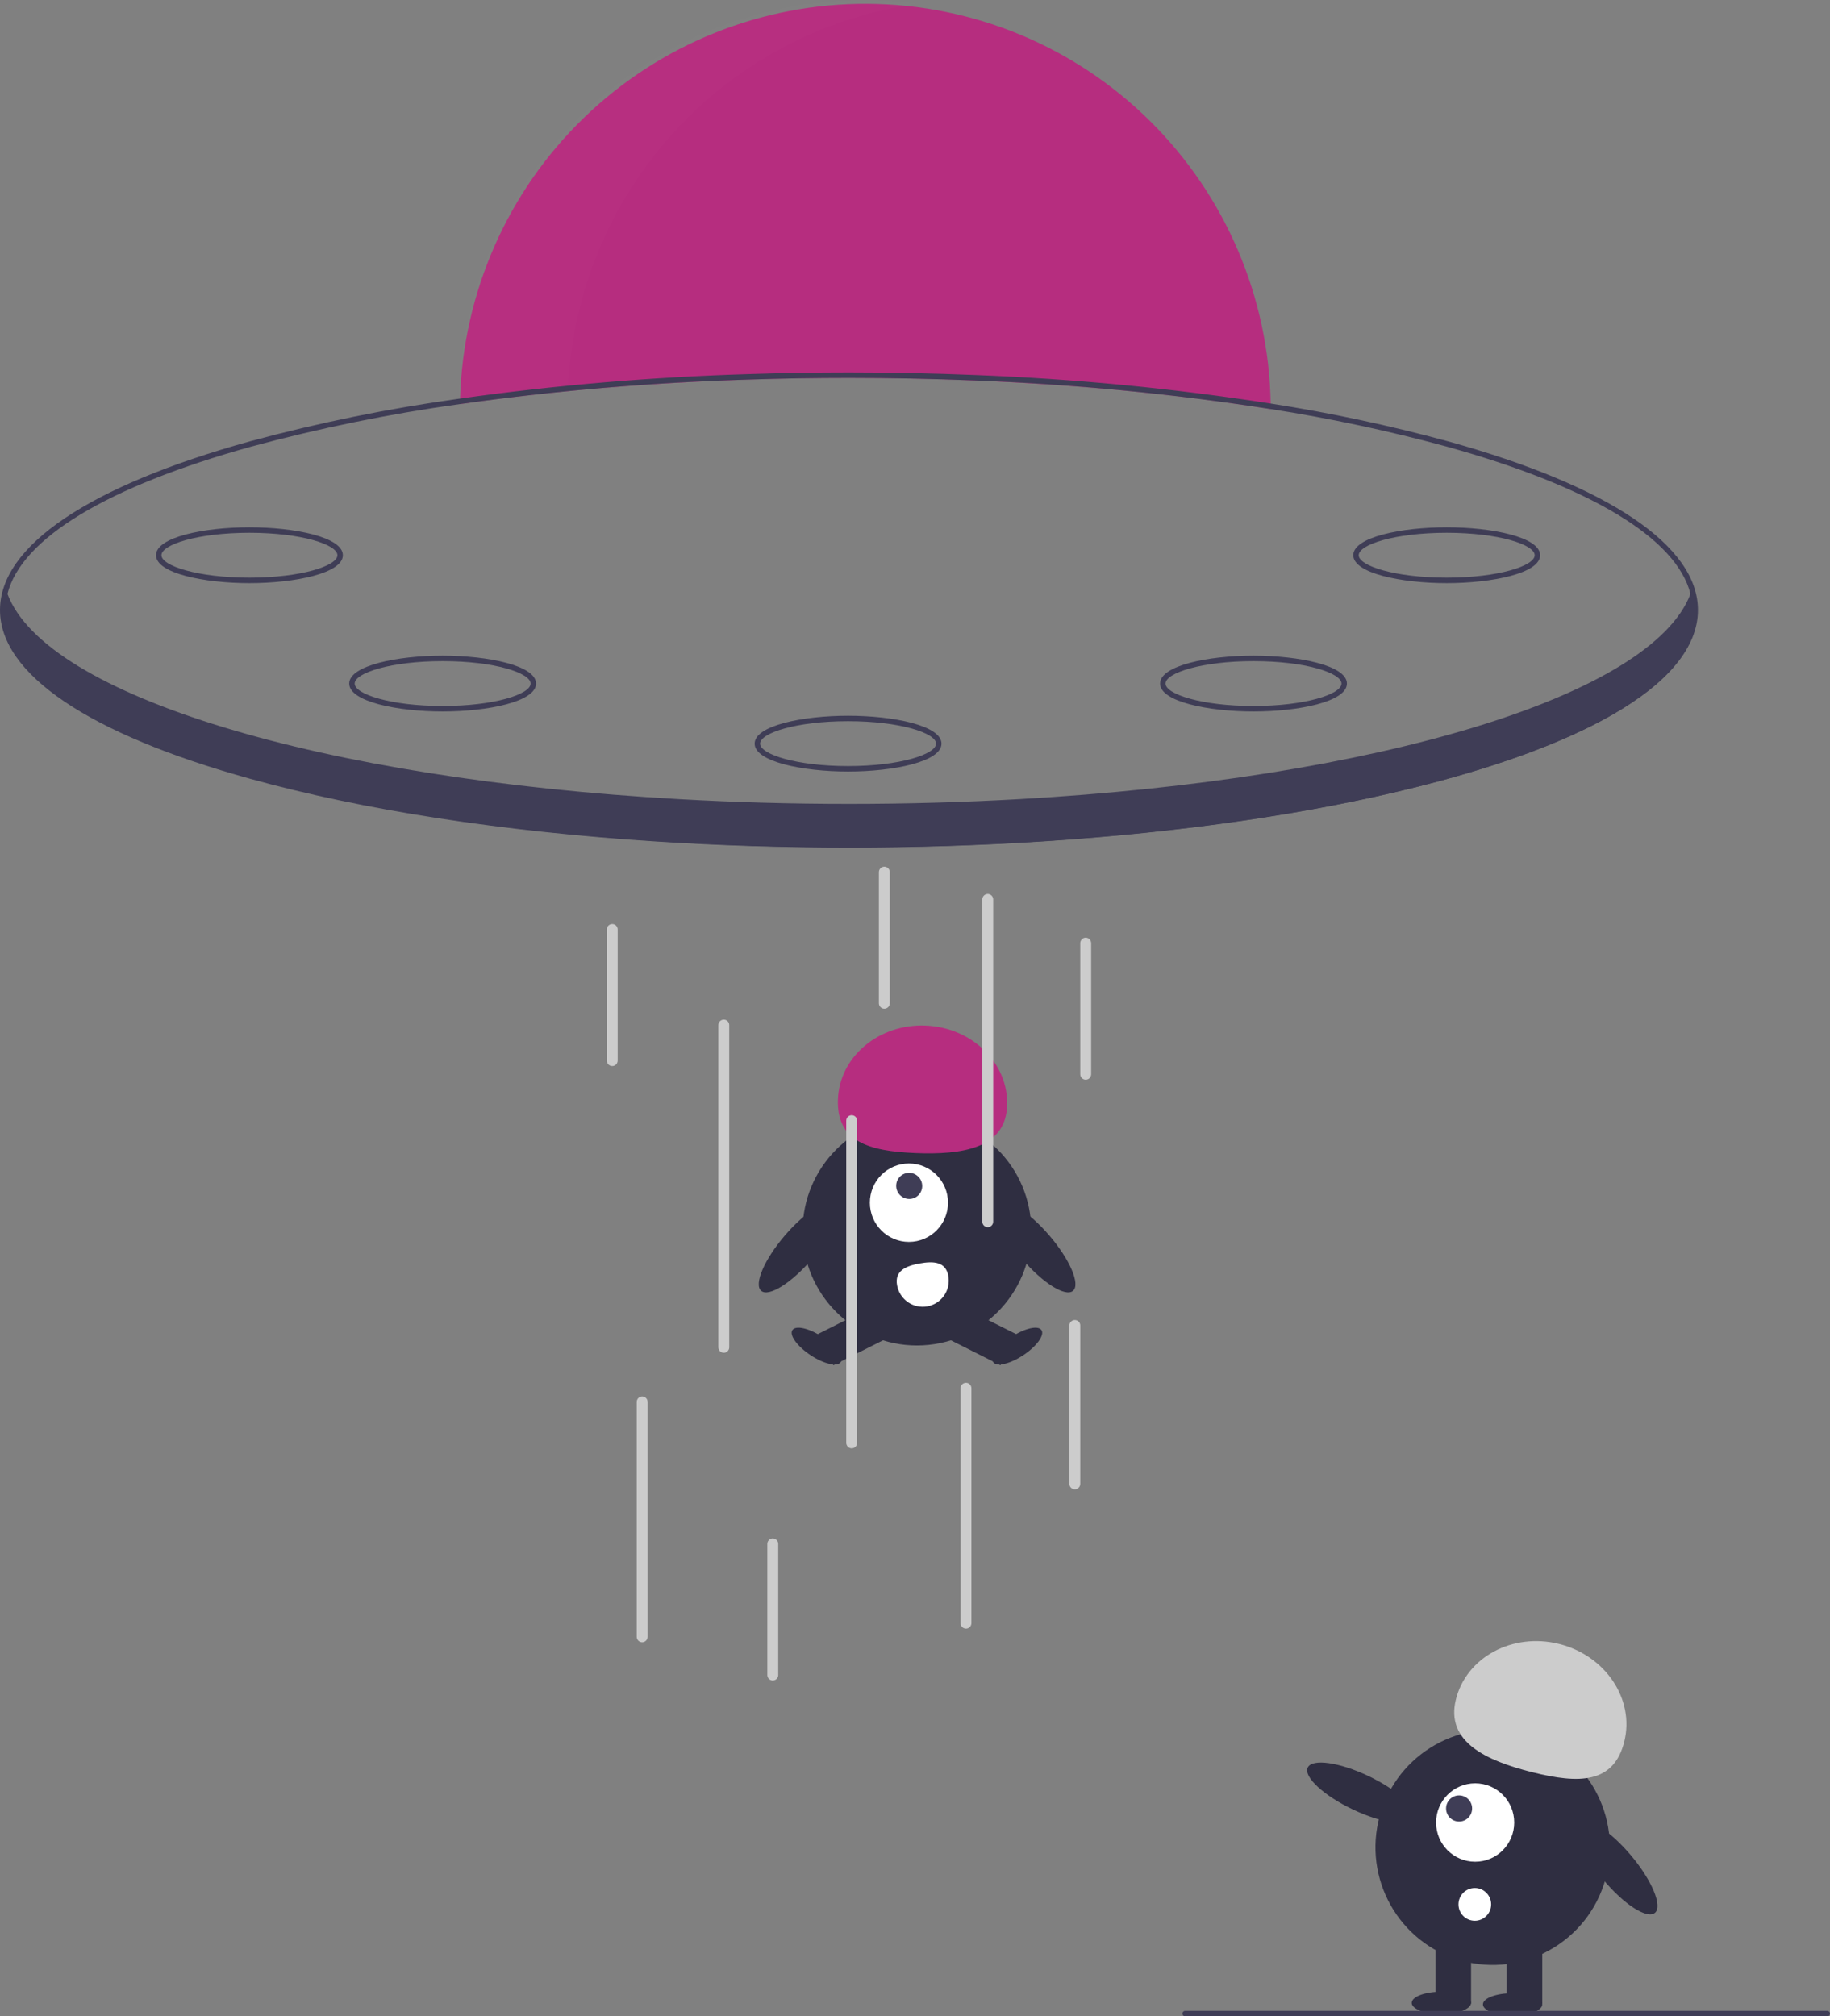 <svg width="167" height="184" viewBox="0 0 167 184" fill="none" xmlns="http://www.w3.org/2000/svg">
<rect x="0" y="0" width="167" height="184" fill="#808080" stroke="none"/>
<g clip-path="url(#clip0_118_97)">
<path d="M115.963 37.33C104.387 35.476 91.204 34.486 77.474 34.486C64.91 34.486 52.804 35.314 41.97 36.873C41.973 36.707 41.975 36.54 41.983 36.373C42.27 26.682 46.323 17.488 53.276 10.756C60.229 4.024 69.53 0.289 79.191 0.348C88.852 0.407 98.107 4.256 104.978 11.073C111.848 17.889 115.789 27.132 115.958 36.826C115.961 36.996 115.963 37.163 115.963 37.33Z" fill="#B62D7F"/>
<g opacity="0.1">
<path opacity="0.1" d="M83.819 0.334C78.681 -0.362 73.454 0.033 68.477 1.493C63.5 2.953 58.885 5.447 54.93 8.812C50.975 12.177 47.769 16.338 45.519 21.026C43.27 25.714 42.026 30.824 41.871 36.025C41.863 36.192 41.861 36.359 41.858 36.526C45.077 36.063 48.41 35.666 51.832 35.334C52.251 26.669 55.679 18.425 61.521 12.032C67.364 5.639 75.253 1.5 83.819 0.334Z" fill="white"/>
</g>
<path d="M132.149 40.275C126.82 38.825 121.415 37.674 115.958 36.826C107.015 35.435 98 34.566 88.957 34.222C85.19 34.068 81.353 33.988 77.474 33.988C74.4 33.988 71.351 34.038 68.344 34.138C59.523 34.399 50.722 35.145 41.983 36.373C35.513 37.267 29.106 38.57 22.8 40.275C8.098 44.354 0 49.821 0 55.667C0 61.513 8.098 66.981 22.8 71.06C33.14 73.93 45.889 75.887 59.779 76.784C65.513 77.157 71.44 77.347 77.474 77.347C83.528 77.347 89.475 77.155 95.227 76.781C107.868 75.961 119.564 74.264 129.352 71.797C129.405 71.782 129.454 71.77 129.506 71.758C130.167 71.593 130.818 71.421 131.461 71.249C131.692 71.184 131.92 71.122 132.149 71.06C132.161 71.055 132.175 71.05 132.188 71.047C132.407 70.988 132.623 70.925 132.839 70.865C133.271 70.741 133.698 70.619 134.118 70.492C134.138 70.487 134.155 70.482 134.172 70.477C134.537 70.367 134.895 70.257 135.25 70.148C135.54 70.056 135.829 69.966 136.114 69.874C136.323 69.806 136.529 69.739 136.732 69.672C136.882 69.622 137.028 69.575 137.172 69.525C137.368 69.46 137.564 69.393 137.758 69.326C137.84 69.298 137.922 69.271 138.001 69.241C138.188 69.178 138.369 69.114 138.55 69.049C138.746 68.979 138.942 68.907 139.136 68.837C139.298 68.78 139.459 68.72 139.618 68.66C139.752 68.608 139.884 68.558 140.018 68.508C140.383 68.371 140.74 68.229 141.093 68.09C141.269 68.017 141.446 67.948 141.619 67.875C141.791 67.805 141.964 67.733 142.133 67.661C142.411 67.544 142.685 67.427 142.953 67.31C143.082 67.25 143.214 67.192 143.34 67.138C143.437 67.093 143.531 67.05 143.628 67.006C143.698 66.976 143.767 66.943 143.834 66.911C144.085 66.796 144.333 66.679 144.577 66.562C145.51 66.114 146.382 65.655 147.191 65.186C152.27 62.269 154.949 59.032 154.949 55.667C154.949 49.821 146.851 44.354 132.149 40.275ZM132.014 70.581C121.662 73.455 108.879 75.411 94.951 76.3C89.287 76.662 83.432 76.849 77.474 76.849C71.537 76.849 65.702 76.664 60.055 76.303C46.105 75.416 33.302 73.46 22.934 70.581C8.465 66.564 0.497 61.269 0.497 55.667C0.497 55.172 0.559 54.679 0.68 54.2C1.947 49.146 9.736 44.416 22.934 40.753C29.193 39.062 35.55 37.766 41.97 36.874C50.763 35.639 59.616 34.89 68.49 34.631C71.45 34.534 74.445 34.486 77.474 34.486C81.301 34.486 85.085 34.564 88.805 34.713C97.901 35.054 106.969 35.928 115.963 37.33C121.372 38.173 126.731 39.316 132.014 40.753C145.21 44.416 152.997 49.144 154.266 54.195C154.389 54.676 154.452 55.171 154.452 55.667C154.452 61.269 146.484 66.564 132.014 70.581Z" fill="#3F3D56"/>
<path d="M154.807 55.894C154.807 59.223 152.073 62.373 147.192 65.186C146.38 65.655 145.506 66.113 144.577 66.562C144.333 66.679 144.085 66.796 143.834 66.911C143.767 66.943 143.698 66.976 143.628 67.005C143.531 67.05 143.437 67.093 143.34 67.138C143.214 67.192 143.082 67.25 142.953 67.309C142.685 67.427 142.411 67.544 142.133 67.661C141.965 67.733 141.791 67.805 141.619 67.875C141.446 67.948 141.269 68.017 141.093 68.09C140.74 68.229 140.383 68.371 140.018 68.508C139.884 68.558 139.752 68.608 139.618 68.66C139.459 68.72 139.298 68.78 139.136 68.837C138.943 68.907 138.746 68.979 138.55 69.049C138.369 69.114 138.188 69.178 138.001 69.241C137.922 69.271 137.84 69.298 137.758 69.326C137.564 69.393 137.368 69.46 137.172 69.525C137.028 69.575 136.882 69.622 136.733 69.672C136.529 69.739 136.323 69.806 136.114 69.874C135.829 69.966 135.541 70.056 135.25 70.148C134.895 70.257 134.537 70.367 134.172 70.477C134.155 70.482 134.138 70.487 134.118 70.492C133.698 70.619 133.271 70.741 132.839 70.865C132.623 70.925 132.407 70.988 132.188 71.047C132.175 71.05 132.161 71.055 132.149 71.06C131.92 71.122 131.692 71.184 131.461 71.249C130.82 71.419 130.167 71.591 129.507 71.758C129.454 71.77 129.405 71.782 129.353 71.797C119.83 74.185 108.146 75.924 95.217 76.764C89.553 77.13 83.648 77.325 77.581 77.325C71.46 77.325 65.506 77.128 59.797 76.754C25.718 74.524 0.355 66.031 0.355 55.894C0.358 55.277 0.452 54.664 0.633 54.075C0.648 54.117 0.663 54.157 0.681 54.2C4.224 63.539 29.371 71.087 61.999 72.929C66.998 73.213 72.175 73.36 77.475 73.36C82.796 73.36 87.993 73.21 93.012 72.926C125.613 71.077 150.735 63.527 154.266 54.195C154.326 54.045 154.378 53.896 154.422 53.746C154.674 54.434 154.805 55.161 154.807 55.894Z" fill="#3F3D56"/>
<path d="M22.763 53.212C18.63 53.212 14.238 52.32 14.238 50.666C14.238 49.012 18.63 48.12 22.763 48.12C26.895 48.12 31.288 49.012 31.288 50.666C31.288 52.32 26.895 53.212 22.763 53.212ZM22.763 48.618C18.032 48.618 14.735 49.698 14.735 50.666C14.735 51.634 18.032 52.714 22.763 52.714C27.494 52.714 30.791 51.634 30.791 50.666C30.791 49.698 27.494 48.618 22.763 48.618Z" fill="#3F3D56"/>
<path d="M40.393 64.924C36.261 64.924 31.868 64.032 31.868 62.378C31.868 60.724 36.261 59.832 40.393 59.832C44.526 59.832 48.918 60.724 48.918 62.378C48.918 64.032 44.526 64.924 40.393 64.924ZM40.393 60.33C35.662 60.33 32.365 61.41 32.365 62.378C32.365 63.346 35.662 64.425 40.393 64.425C45.124 64.425 48.422 63.346 48.422 62.378C48.422 61.41 45.124 60.33 40.393 60.33Z" fill="#3F3D56"/>
<path d="M132.022 53.212C127.889 53.212 123.497 52.32 123.497 50.666C123.497 49.012 127.889 48.12 132.022 48.12C136.154 48.12 140.547 49.012 140.547 50.666C140.547 52.32 136.154 53.212 132.022 53.212ZM132.022 48.618C127.29 48.618 123.993 49.698 123.993 50.666C123.993 51.634 127.29 52.714 132.022 52.714C136.753 52.714 140.05 51.634 140.05 50.666C140.05 49.698 136.753 48.618 132.022 48.618Z" fill="#3F3D56"/>
<path d="M114.391 64.924C110.259 64.924 105.866 64.032 105.866 62.378C105.866 60.724 110.259 59.832 114.391 59.832C118.524 59.832 122.916 60.724 122.916 62.378C122.916 64.032 118.524 64.924 114.391 64.924ZM114.391 60.33C109.66 60.33 106.363 61.41 106.363 62.378C106.363 63.346 109.66 64.425 114.391 64.425C119.122 64.425 122.419 63.346 122.419 62.378C122.419 61.41 119.122 60.33 114.391 60.33Z" fill="#3F3D56"/>
<path d="M77.392 70.406C73.26 70.406 68.867 69.514 68.867 67.86C68.867 66.206 73.26 65.314 77.392 65.314C81.525 65.314 85.917 66.206 85.917 67.86C85.917 69.514 81.525 70.406 77.392 70.406ZM77.392 65.812C72.661 65.812 69.364 66.892 69.364 67.86C69.364 68.829 72.661 69.908 77.392 69.908C82.123 69.908 85.421 68.829 85.421 67.86C85.421 66.892 82.123 65.812 77.392 65.812Z" fill="#3F3D56"/>
<path d="M83.677 122.78C89.439 122.78 94.109 118.093 94.109 112.311C94.109 106.529 89.439 101.842 83.677 101.842C77.915 101.842 73.245 106.529 73.245 112.311C73.245 118.093 77.915 122.78 83.677 122.78Z" fill="#2F2E41"/>
<path d="M79.71 119.189L74.633 121.741L76.052 124.584L81.129 122.033L79.71 119.189Z" fill="#2F2E41"/>
<path d="M76.721 124.296C77.022 123.837 76.279 122.813 75.061 122.007C73.843 121.201 72.612 120.92 72.311 121.378C72.01 121.836 72.753 122.861 73.971 123.667C75.189 124.472 76.42 124.754 76.721 124.296Z" fill="#2F2E41"/>
<path d="M87.644 119.189L86.225 122.033L91.302 124.584L92.721 121.741L87.644 119.189Z" fill="#2F2E41"/>
<path d="M93.383 123.667C94.6 122.861 95.344 121.836 95.043 121.378C94.741 120.92 93.51 121.201 92.292 122.007C91.075 122.813 90.332 123.837 90.633 124.296C90.934 124.754 92.165 124.472 93.383 123.667Z" fill="#2F2E41"/>
<path d="M82.947 113.328C84.916 113.328 86.512 111.726 86.512 109.75C86.512 107.774 84.916 106.172 82.947 106.172C80.977 106.172 79.381 107.774 79.381 109.75C79.381 111.726 80.977 113.328 82.947 113.328Z" fill="white"/>
<path d="M83.814 109.064C84.276 108.6 84.273 107.846 83.808 107.378C83.342 106.911 82.59 106.909 82.128 107.372C81.666 107.836 81.669 108.591 82.134 109.058C82.6 109.525 83.352 109.528 83.814 109.064Z" fill="#3F3D56"/>
<path d="M91.906 100.922C92.063 97.046 88.735 93.763 84.472 93.589C80.209 93.415 76.626 96.416 76.469 100.292C76.312 104.168 79.275 105.049 83.538 105.222C87.801 105.396 91.75 104.797 91.906 100.922Z" fill="#B62D7F"/>
<path d="M97.92 117.793C98.606 117.202 97.641 114.944 95.765 112.751C93.888 110.557 91.811 109.258 91.125 109.849C90.438 110.44 91.403 112.698 93.28 114.891C95.156 117.085 97.234 118.384 97.92 117.793Z" fill="#2F2E41"/>
<path d="M74.103 114.891C75.98 112.698 76.945 110.44 76.258 109.849C75.572 109.258 73.495 110.557 71.618 112.751C69.742 114.944 68.777 117.202 69.463 117.793C70.149 118.384 72.227 117.085 74.103 114.891Z" fill="#2F2E41"/>
<path d="M86.542 116.436C86.655 117.059 86.517 117.701 86.158 118.221C85.799 118.741 85.249 119.097 84.629 119.21C84.009 119.324 83.369 119.185 82.851 118.825C82.333 118.465 81.978 117.913 81.865 117.291L81.864 117.286C81.63 115.99 82.629 115.531 83.921 115.297C85.213 115.062 86.308 115.14 86.542 116.436Z" fill="white"/>
<path d="M66.052 123.447C65.92 123.447 65.794 123.394 65.701 123.301C65.608 123.208 65.555 123.081 65.555 122.949V93.544C65.555 93.412 65.608 93.285 65.701 93.192C65.794 93.098 65.92 93.046 66.052 93.046C66.183 93.046 66.31 93.098 66.403 93.192C66.496 93.285 66.548 93.412 66.548 93.544V122.949C66.548 123.081 66.496 123.208 66.403 123.301C66.31 123.394 66.183 123.447 66.052 123.447Z" fill="#CCCCCC"/>
<path d="M58.602 149.861C58.471 149.861 58.344 149.809 58.251 149.715C58.158 149.622 58.106 149.495 58.106 149.363V127.932C58.106 127.8 58.158 127.673 58.251 127.58C58.344 127.486 58.471 127.434 58.602 127.434C58.734 127.434 58.86 127.486 58.953 127.58C59.047 127.673 59.099 127.8 59.099 127.932V149.363C59.099 149.495 59.047 149.622 58.953 149.715C58.86 149.809 58.734 149.861 58.602 149.861Z" fill="#CCCCCC"/>
<path d="M77.723 132.169C77.591 132.169 77.465 132.116 77.371 132.023C77.278 131.929 77.226 131.802 77.226 131.67V102.266C77.226 102.134 77.278 102.007 77.371 101.913C77.465 101.82 77.591 101.767 77.723 101.767C77.854 101.767 77.981 101.82 78.074 101.913C78.167 102.007 78.219 102.134 78.219 102.266V131.67C78.219 131.802 78.167 131.929 78.074 132.023C77.981 132.116 77.854 132.169 77.723 132.169Z" fill="#CCCCCC"/>
<path d="M70.522 153.35C70.39 153.35 70.263 153.297 70.17 153.204C70.077 153.11 70.025 152.983 70.025 152.851V140.89C70.025 140.758 70.077 140.631 70.17 140.538C70.263 140.444 70.39 140.392 70.522 140.392C70.653 140.392 70.78 140.444 70.873 140.538C70.966 140.631 71.018 140.758 71.018 140.89V152.851C71.018 152.983 70.966 153.11 70.873 153.204C70.78 153.297 70.653 153.35 70.522 153.35Z" fill="#CCCCCC"/>
<path d="M80.702 92.049C80.571 92.049 80.444 91.997 80.351 91.903C80.258 91.81 80.206 91.683 80.206 91.551V79.59C80.206 79.457 80.258 79.331 80.351 79.237C80.444 79.144 80.571 79.091 80.702 79.091C80.834 79.091 80.96 79.144 81.054 79.237C81.147 79.331 81.199 79.457 81.199 79.59V91.551C81.199 91.683 81.147 91.81 81.054 91.903C80.96 91.997 80.834 92.049 80.702 92.049Z" fill="#CCCCCC"/>
<path d="M55.871 97.282C55.739 97.282 55.613 97.23 55.52 97.136C55.427 97.043 55.374 96.916 55.374 96.784V84.823C55.374 84.69 55.427 84.564 55.52 84.47C55.613 84.377 55.739 84.324 55.871 84.324C56.003 84.324 56.129 84.377 56.222 84.47C56.315 84.564 56.367 84.69 56.367 84.823V96.784C56.367 96.916 56.315 97.043 56.222 97.136C56.129 97.23 56.003 97.282 55.871 97.282Z" fill="#CCCCCC"/>
<path d="M99.078 98.528C98.946 98.528 98.82 98.475 98.727 98.382C98.634 98.289 98.581 98.162 98.581 98.03V86.069C98.581 85.936 98.634 85.81 98.727 85.716C98.82 85.623 98.946 85.57 99.078 85.57C99.21 85.57 99.336 85.623 99.429 85.716C99.522 85.81 99.575 85.936 99.575 86.069V98.03C99.575 98.162 99.522 98.289 99.429 98.382C99.336 98.475 99.21 98.528 99.078 98.528Z" fill="#CCCCCC"/>
<path d="M98.085 135.906C97.953 135.906 97.826 135.854 97.733 135.76C97.64 135.667 97.588 135.54 97.588 135.408V120.955C97.588 120.823 97.64 120.696 97.733 120.603C97.826 120.509 97.953 120.457 98.085 120.457C98.216 120.457 98.343 120.509 98.436 120.603C98.529 120.696 98.581 120.823 98.581 120.955V135.408C98.581 135.54 98.529 135.667 98.436 135.76C98.343 135.854 98.216 135.906 98.085 135.906Z" fill="#CCCCCC"/>
<path d="M88.152 148.615C88.02 148.615 87.894 148.563 87.801 148.469C87.708 148.376 87.655 148.249 87.655 148.117V126.686C87.655 126.554 87.708 126.427 87.801 126.334C87.894 126.241 88.02 126.188 88.152 126.188C88.284 126.188 88.41 126.241 88.503 126.334C88.596 126.427 88.648 126.554 88.648 126.686V148.117C88.648 148.249 88.596 148.376 88.503 148.469C88.41 148.563 88.284 148.615 88.152 148.615Z" fill="#CCCCCC"/>
<path d="M90.138 111.984C90.007 111.984 89.88 111.932 89.787 111.838C89.694 111.745 89.642 111.618 89.642 111.486V82.082C89.642 81.949 89.694 81.823 89.787 81.729C89.88 81.636 90.007 81.583 90.138 81.583C90.27 81.583 90.397 81.636 90.49 81.729C90.583 81.823 90.635 81.949 90.635 82.082V111.486C90.635 111.618 90.583 111.745 90.49 111.838C90.397 111.932 90.27 111.984 90.138 111.984Z" fill="#CCCCCC"/>
<path d="M151.024 174.555C151.735 173.958 150.774 171.632 148.878 169.359C146.982 167.087 144.869 165.729 144.158 166.326C143.448 166.924 144.408 169.25 146.304 171.522C148.2 173.794 150.313 175.152 151.024 174.555Z" fill="#2F2E41"/>
<path d="M146.362 171.971C148.23 166.348 145.202 160.27 139.598 158.396C133.995 156.522 127.939 159.561 126.071 165.184C124.203 170.806 127.232 176.884 132.835 178.758C138.438 180.633 144.494 177.594 146.362 171.971Z" fill="#2F2E41"/>
<path d="M140.743 177H137.494V182.841H140.743V177Z" fill="#2F2E41"/>
<path d="M134.245 177H130.996V182.841H134.245V177Z" fill="#2F2E41"/>
<path d="M138.036 183.928C139.531 183.928 140.743 183.472 140.743 182.909C140.743 182.346 139.531 181.89 138.036 181.89C136.54 181.89 135.328 182.346 135.328 182.909C135.328 183.472 136.54 183.928 138.036 183.928Z" fill="#2F2E41"/>
<path d="M131.538 183.792C133.033 183.792 134.245 183.336 134.245 182.773C134.245 182.211 133.033 181.754 131.538 181.754C130.042 181.754 128.83 182.211 128.83 182.773C128.83 183.336 130.042 183.792 131.538 183.792Z" fill="#2F2E41"/>
<path d="M132.859 155.087C133.813 151.228 138.029 148.957 142.273 150.014C146.518 151.072 149.185 155.058 148.23 158.917C147.275 162.776 144.107 162.789 139.862 161.731C135.618 160.673 131.904 158.946 132.859 155.087Z" fill="#CCCCCC"/>
<path d="M129.003 165.897C129.4 165.056 127.559 163.346 124.891 162.076C122.222 160.806 119.737 160.458 119.34 161.298C118.943 162.139 120.784 163.85 123.452 165.12C126.12 166.39 128.605 166.738 129.003 165.897Z" fill="#2F2E41"/>
<path d="M134.618 169.891C136.587 169.891 138.183 168.289 138.183 166.313C138.183 164.337 136.587 162.735 134.618 162.735C132.649 162.735 131.052 164.337 131.052 166.313C131.052 168.289 132.649 169.891 134.618 169.891Z" fill="white"/>
<path d="M133.152 166.223C133.809 166.223 134.341 165.689 134.341 165.03C134.341 164.371 133.809 163.838 133.152 163.838C132.496 163.838 131.964 164.371 131.964 165.03C131.964 165.689 132.496 166.223 133.152 166.223Z" fill="#3F3D56"/>
<path d="M134.587 175.278C135.41 175.278 136.077 174.609 136.077 173.783C136.077 172.957 135.41 172.288 134.587 172.288C133.764 172.288 133.097 172.957 133.097 173.783C133.097 174.609 133.764 175.278 134.587 175.278Z" fill="white"/>
<path d="M166.752 184H108.149C108.083 184 108.02 183.974 107.974 183.927C107.927 183.88 107.901 183.817 107.901 183.751C107.901 183.685 107.927 183.621 107.974 183.575C108.02 183.528 108.083 183.502 108.149 183.502H166.752C166.818 183.502 166.881 183.528 166.927 183.575C166.974 183.621 167 183.685 167 183.751C167 183.817 166.974 183.88 166.927 183.927C166.881 183.974 166.818 184 166.752 184Z" fill="#3F3D56"/>
</g>
<defs>
<clipPath id="clip0_118_97">
<rect width="167" height="184" fill="white"/>
</clipPath>
</defs>
</svg>
